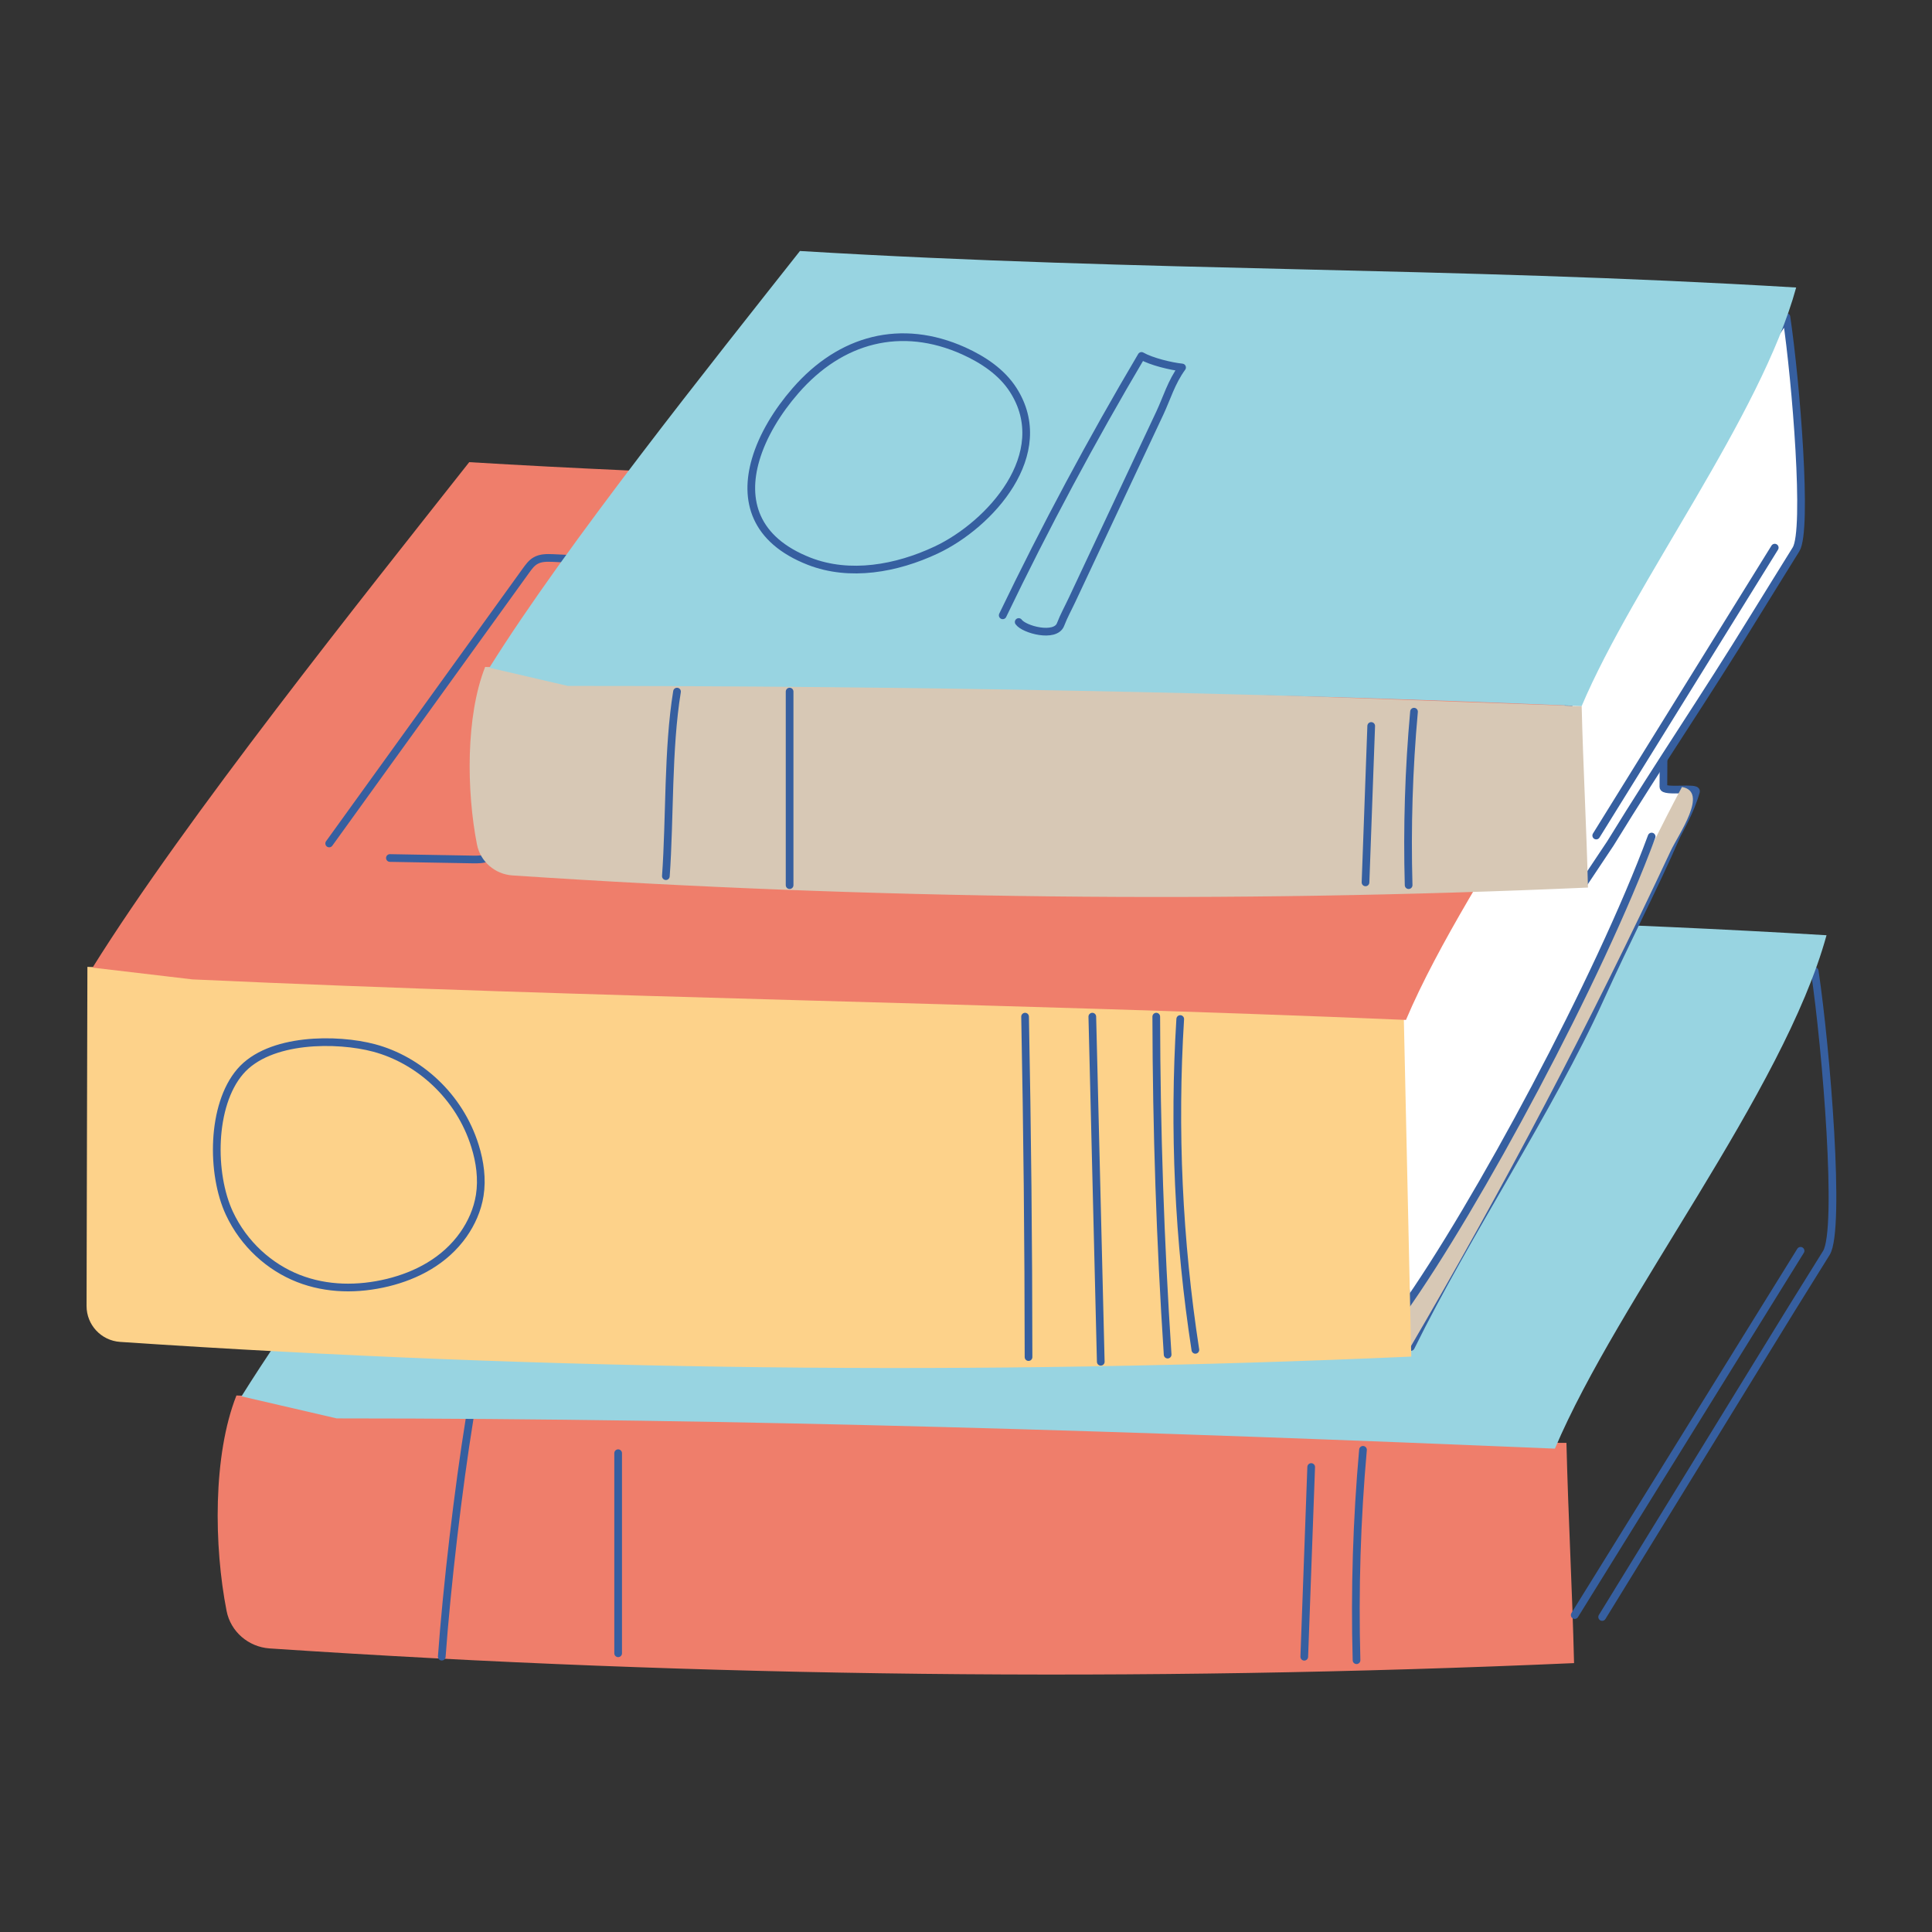 <?xml version="1.0" encoding="UTF-8"?><svg xmlns="http://www.w3.org/2000/svg" xmlns:xlink="http://www.w3.org/1999/xlink" contentScriptType="text/ecmascript" width="810" zoomAndPan="magnify" contentStyleType="text/css" viewBox="0 0 810 810" height="810" preserveAspectRatio="xMidYMid meet" version="1.0"><rect x="0" y="0" width="810" height="810" fill="#333333" stroke="none"/><defs><clipPath id="clip-0"><path d="M 205 105.102 L 754 105.102 L 754 297 L 205 297 Z M 205 105.102 " clip-rule="nonzero"/></clipPath></defs><path fill="rgb(93.729%, 49.409%, 41.959%)" d="M 99.125 585.066 C 89.23 610.086 89.652 648.195 95 675.406 C 96.707 684.109 104.184 690.496 113.012 691.109 C 295.008 703.262 477.711 705.293 659.93 697.266 C 659.188 666.477 657.48 635.719 656.738 604.93 L 653.84 604.93 " fill-opacity="1" fill-rule="nonzero"/><path stroke-linecap="round" transform="matrix(3.222, 0, 0, 3.224, -282.715, -281.789)" fill="none" stroke-linejoin="round" d="M 296.221 297.68 C 304.449 284.289 310.64 274.23 318.88 260.84 C 322.639 254.719 321.62 256.44 325.4 250.33 C 327.29 247.271 325.4 223.88 323.88 213.68 " stroke="rgb(21.179%, 37.25%, 62.749%)" stroke-width="1" stroke-opacity="1" stroke-miterlimit="10"/><path stroke-linecap="round" transform="matrix(3.222, 0, 0, 3.224, -282.715, -281.789)" fill="none" stroke-linejoin="round" d="M 292.65 297.43 C 302.45 281.64 312.25 265.85 322.039 250.06 " stroke="rgb(21.179%, 37.25%, 62.749%)" stroke-width="1" stroke-opacity="1" stroke-miterlimit="10"/><path stroke-linecap="round" transform="matrix(3.222, 0, 0, 3.224, -282.715, -281.789)" fill="none" stroke-linejoin="round" d="M 145.229 302.84 C 145.89 293.68 147.38 280.97 148.85 271.909 " stroke="rgb(21.179%, 37.25%, 62.749%)" stroke-width="1" stroke-opacity="1" stroke-miterlimit="10"/><path stroke-linecap="round" transform="matrix(3.222, 0, 0, 3.224, -282.715, -281.789)" fill="none" stroke-linejoin="round" d="M 168.18 302.4 C 168.18 293.73 168.18 285.05 168.18 276.38 " stroke="rgb(21.179%, 37.25%, 62.749%)" stroke-width="1" stroke-opacity="1" stroke-miterlimit="10"/><path stroke-linecap="round" transform="matrix(3.222, 0, 0, 3.224, -282.715, -281.789)" fill="none" stroke-linejoin="round" d="M 257.46 302.85 C 257.76 294.63 258.06 286.4 258.36 278.179 " stroke="rgb(21.179%, 37.25%, 62.749%)" stroke-width="1" stroke-opacity="1" stroke-miterlimit="10"/><path stroke-linecap="round" transform="matrix(3.222, 0, 0, 3.224, -282.715, -281.789)" fill="none" stroke-linejoin="round" d="M 264.26 303.3 C 264.01 294.17 264.29 285.03 265.101 275.94 " stroke="rgb(21.179%, 37.25%, 62.749%)" stroke-width="1" stroke-opacity="1" stroke-miterlimit="10"/><path fill="rgb(59.61%, 83.139%, 88.239%)" d="M 101.25 585.422 C 140.305 522.844 214.609 430.023 259.176 373.504 C 436.949 384.207 587.977 381.402 765.781 392.105 C 747.672 457.941 678.523 544.477 651.906 607.348 C 481.77 600.188 311.473 594.676 141.176 594.676 Z M 101.25 585.422 " fill-opacity="1" fill-rule="nonzero"/><path stroke-linecap="round" transform="matrix(3.222, 0, 0, 3.224, -282.715, -281.789)" fill="none" stroke-linejoin="round" d="M 149.96 252.85 C 158.5 241.02 167.04 229.18 175.58 217.35 C 175.93 216.871 176.29 216.37 176.8 216.079 C 177.481 215.68 178.31 215.7 179.1 215.731 C 184.07 215.93 189.02 216.47 193.91 217.339 C 187.801 229.87 180.55 241.85 172.29 253.09 C 171.84 253.71 171.35 254.35 170.651 254.67 C 170.03 254.961 169.32 254.95 168.63 254.94 C 165.04 254.881 161.45 254.82 157.86 254.75 " stroke="rgb(21.179%, 37.25%, 62.749%)" stroke-width="1" stroke-opacity="1" stroke-miterlimit="10"/><path stroke-linecap="round" transform="matrix(3.222, 0, 0, 3.224, -282.715, -281.789)" fill-opacity="1" fill="rgb(100%, 100%, 100%)" fill-rule="nonzero" stroke-linejoin="round" d="M 271.33 262.571 C 278.61 247.79 289.429 231.64 295.92 217.33 C 299.46 209.52 303 202.74 305.861 196.18 C 306.181 195.44 307.65 193.07 308.431 190.34 C 308.61 189.7 304.18 190.48 304.19 189.73 C 304.2 181.18 304.58 166.681 304.1 159.01 L 267.24 216.3 L 271.33 262.571 " stroke="rgb(21.179%, 37.25%, 62.749%)" stroke-width="1" stroke-opacity="1" stroke-miterlimit="10"/><path fill="rgb(84.309%, 78.429%, 70.979%)" d="M 588.074 549.473 C 635.344 482.801 671.367 393.43 705.168 329.945 C 716.48 331.914 703.754 349.711 700.434 356.77 C 667.02 428.25 630.316 498.18 590.457 566.27 C 590.586 560.887 590.777 555.504 590.941 550.152 Z M 588.074 549.473 " fill-opacity="1" fill-rule="nonzero"/><path stroke-linecap="round" transform="matrix(3.222, 0, 0, 3.224, -282.715, -281.789)" fill="none" stroke-linejoin="round" d="M 270.241 257.83 C 279.93 244.19 295.83 214.65 302.66 196.19 " stroke="rgb(21.179%, 37.25%, 62.749%)" stroke-width="1" stroke-opacity="1" stroke-miterlimit="10"/><path fill="rgb(99.219%, 82.349%, 54.12%)" d="M 585.656 425.188 L 588.523 425.188 C 589.266 455.977 590.941 537.965 591.68 568.754 C 411.297 576.781 230.496 574.719 50.34 562.598 C 42.414 562.047 36.289 555.473 36.289 547.539 C 36.418 507.305 36.516 436.309 36.645 405.359 " fill-opacity="1" fill-rule="nonzero"/><path fill="rgb(93.729%, 49.409%, 41.959%)" d="M 38.805 405.68 C 77.855 343.102 152.164 250.281 196.727 193.762 C 374.5 204.465 525.527 201.66 703.332 212.363 C 685.223 278.199 616.074 364.734 589.457 427.605 C 419.32 420.445 251.441 418.449 80.66 410.613 Z M 38.805 405.68 " fill-opacity="1" fill-rule="nonzero"/><path stroke-linecap="round" transform="matrix(3.222, 0, 0, 3.224, -282.715, -281.789)" fill="none" stroke-linejoin="round" d="M 130.58 197.09 C 139.12 185.26 147.66 173.419 156.2 161.589 C 156.55 161.11 156.91 160.61 157.42 160.32 C 158.1 159.92 158.93 159.94 159.72 159.97 C 164.69 160.169 169.64 160.71 174.53 161.58 C 168.42 174.11 161.169 186.09 152.91 197.32 C 152.461 197.94 151.97 198.58 151.27 198.9 C 150.649 199.19 149.94 199.18 149.251 199.171 C 145.66 199.11 142.07 199.051 138.48 198.98 " stroke="rgb(21.179%, 37.25%, 62.749%)" stroke-width="1" stroke-opacity="1" stroke-miterlimit="10"/><path stroke-linecap="round" transform="matrix(3.222, 0, 0, 3.224, -282.715, -281.789)" fill="none" stroke-linejoin="round" d="M 117.59 245.17 C 119.48 249.22 122.84 252.19 126.561 253.65 C 130.28 255.11 134.351 255.13 138.19 254.2 C 141.92 253.29 145.62 251.39 148.05 247.941 C 149.08 246.47 149.87 244.74 150.169 242.86 C 150.51 240.72 150.2 238.49 149.56 236.45 C 147.53 229.9 142.2 225.22 136.42 223.68 C 131.65 222.41 122.78 222.33 118.99 226.76 C 115.23 231.15 115.2 240.05 117.59 245.17 Z M 117.59 245.17 " stroke="rgb(21.179%, 37.25%, 62.749%)" stroke-width="1" stroke-opacity="1" stroke-miterlimit="10"/><path stroke-linecap="round" transform="matrix(3.222, 0, 0, 3.224, -282.715, -281.789)" fill="none" stroke-linejoin="round" d="M 221.131 219.61 C 221.42 234.37 221.571 249.119 221.58 263.88 " stroke="rgb(21.179%, 37.25%, 62.749%)" stroke-width="1" stroke-opacity="1" stroke-miterlimit="10"/><path stroke-linecap="round" transform="matrix(3.222, 0, 0, 3.224, -282.715, -281.789)" fill="none" stroke-linejoin="round" d="M 229.879 219.61 C 230.25 234.569 230.62 249.53 230.98 264.49 " stroke="rgb(21.179%, 37.25%, 62.749%)" stroke-width="1" stroke-opacity="1" stroke-miterlimit="10"/><path stroke-linecap="round" transform="matrix(3.222, 0, 0, 3.224, -282.715, -281.789)" fill="none" stroke-linejoin="round" d="M 238.2 219.61 C 238.23 234.27 238.72 248.93 239.681 263.56 " stroke="rgb(21.179%, 37.25%, 62.749%)" stroke-width="1" stroke-opacity="1" stroke-miterlimit="10"/><path stroke-linecap="round" transform="matrix(3.222, 0, 0, 3.224, -282.715, -281.789)" fill="none" stroke-linejoin="round" d="M 241.32 219.92 C 240.43 234.28 241.1 248.731 243.289 262.94 " stroke="rgb(21.179%, 37.25%, 62.749%)" stroke-width="1" stroke-opacity="1" stroke-miterlimit="10"/><path stroke-linecap="round" transform="matrix(3.222, 0, 0, 3.224, -282.715, -281.789)" fill-opacity="1" fill="rgb(100%, 100%, 100%)" fill-rule="nonzero" stroke-linejoin="round" d="M 320.2 128.631 L 294.449 168.05 L 288.46 193.68 L 293.92 202.14 L 297.29 197.09 C 304.08 186.05 309.29 178.54 316.08 167.5 C 319.18 162.461 318.34 163.881 321.45 158.84 C 323.01 156.33 321.45 137.05 320.2 128.631 " stroke="rgb(21.179%, 37.25%, 62.749%)" stroke-width="1" stroke-opacity="1" stroke-miterlimit="10"/><path fill="rgb(84.309%, 78.429%, 70.979%)" d="M 203.398 279.621 C 195.246 300.254 195.566 331.688 199.98 354.094 C 201.398 361.254 207.555 366.539 214.836 367.023 C 364.898 377.051 515.508 378.727 665.762 372.117 C 665.148 346.746 663.73 321.371 663.121 295.996 L 660.734 295.996 " fill-opacity="1" fill-rule="nonzero"/><path stroke-linecap="round" transform="matrix(3.222, 0, 0, 3.224, -282.715, -281.789)" fill="none" stroke-linejoin="round" d="M 295.45 196.06 C 303.531 183.039 310.6 171.64 318.68 158.62 " stroke="rgb(21.179%, 37.25%, 62.749%)" stroke-width="1" stroke-opacity="1" stroke-miterlimit="10"/><path stroke-linecap="round" transform="matrix(3.222, 0, 0, 3.224, -282.715, -281.789)" fill="none" stroke-linejoin="round" d="M 174.39 201.34 C 174.93 193.79 174.62 184.82 175.84 177.34 " stroke="rgb(21.179%, 37.25%, 62.749%)" stroke-width="1" stroke-opacity="1" stroke-miterlimit="10"/><path stroke-linecap="round" transform="matrix(3.222, 0, 0, 3.224, -282.715, -281.789)" fill="none" stroke-linejoin="round" d="M 190.491 202.51 C 190.491 195.36 190.491 184.49 190.491 177.34 " stroke="rgb(21.179%, 37.25%, 62.749%)" stroke-width="1" stroke-opacity="1" stroke-miterlimit="10"/><path stroke-linecap="round" transform="matrix(3.222, 0, 0, 3.224, -282.715, -281.789)" fill="none" stroke-linejoin="round" d="M 265.43 202.15 C 265.68 195.37 265.92 188.59 266.17 181.81 " stroke="rgb(21.179%, 37.25%, 62.749%)" stroke-width="1" stroke-opacity="1" stroke-miterlimit="10"/><path stroke-linecap="round" transform="matrix(3.222, 0, 0, 3.224, -282.715, -281.789)" fill="none" stroke-linejoin="round" d="M 271.039 202.51 C 270.83 194.991 271.06 187.45 271.74 179.95 " stroke="rgb(21.179%, 37.25%, 62.749%)" stroke-width="1" stroke-opacity="1" stroke-miterlimit="10"/><g clip-path="url(#clip-0)"><path fill="rgb(59.61%, 83.139%, 88.239%)" d="M 205.168 279.941 C 237.391 228.355 298.648 151.816 335.383 105.23 C 481.965 114.062 606.473 111.742 753.055 120.543 C 738.133 174.805 685.062 244.188 663.121 296.031 C 522.82 290.129 378.465 287.582 238.07 287.582 Z M 205.168 279.941 " fill-opacity="1" fill-rule="nonzero"/></g><path stroke-linecap="round" transform="matrix(3.222, 0, 0, 3.224, -282.715, -281.789)" fill="none" stroke-linejoin="round" d="M 186.071 147.18 C 184.54 152.41 185.871 157.59 193.04 160.39 C 198.33 162.45 204.4 161.35 209.54 158.94 C 216.57 155.65 224.92 146.409 219.58 138.1 C 218.08 135.77 215.66 134.17 213.14 133.03 C 205.03 129.39 197.14 131.44 191.249 138.22 C 188.919 140.889 186.98 144.05 186.071 147.18 Z M 186.071 147.18 " stroke="rgb(21.179%, 37.25%, 62.749%)" stroke-width="1" stroke-opacity="1" stroke-miterlimit="10"/><path stroke-linecap="round" transform="matrix(3.222, 0, 0, 3.224, -282.715, -281.789)" fill="none" stroke-linejoin="round" d="M 218.22 167.42 C 223.75 155.93 229.78 144.67 236.28 133.69 C 237.56 134.42 240.09 135.04 241.56 135.19 C 240.159 137.111 239.58 139.17 238.68 141.091 C 236.54 145.64 234.4 150.19 232.26 154.74 C 230.59 158.3 228.91 161.86 227.24 165.42 C 226.73 166.51 226.18 167.49 225.75 168.609 C 225.08 170.38 220.99 169.279 220.3 168.29 " stroke="rgb(21.179%, 37.25%, 62.749%)" stroke-width="1" stroke-opacity="1" stroke-miterlimit="10"/></svg>